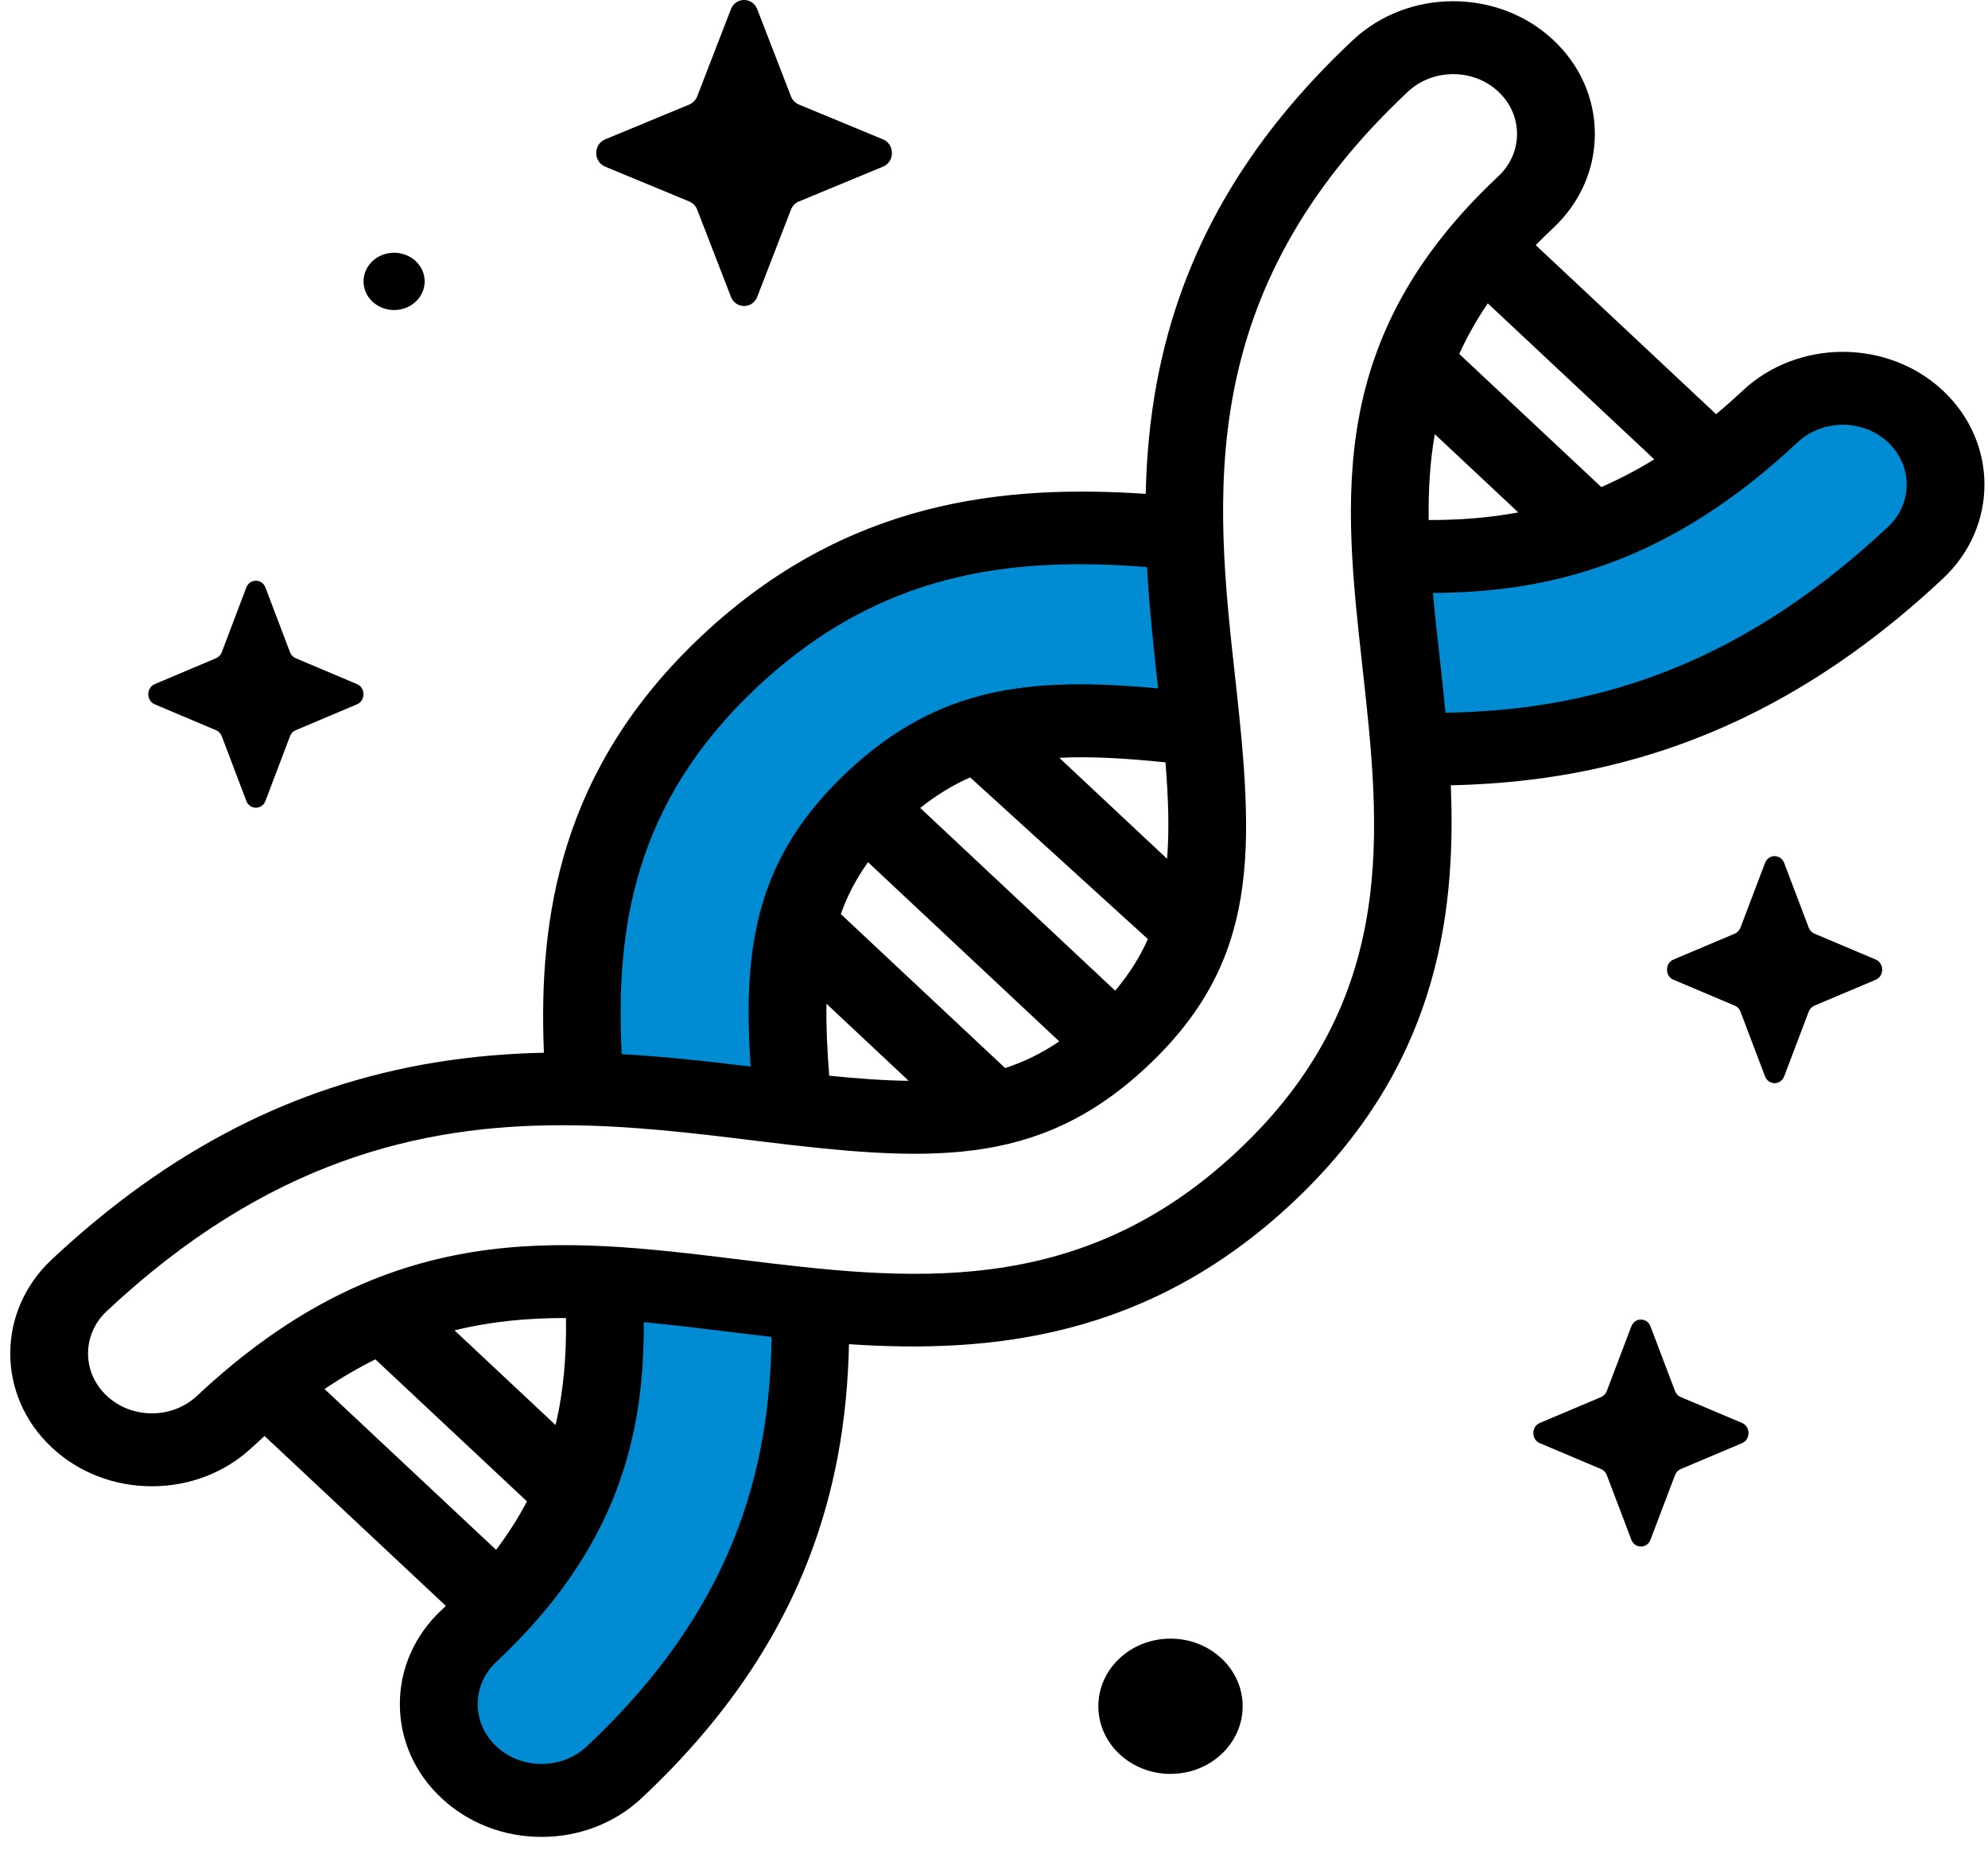 <svg width="89" height="83" viewBox="0 0 89 83" fill="none" xmlns="http://www.w3.org/2000/svg">
<path d="M36.424 58.559L26.99 57.454V63.531L24.927 68.503L21.389 72.094L19.325 76.237L21.389 80.104L25.811 80.657L32.591 73.199L35.539 66.017L36.424 58.559Z" fill="#008BD2"/>
<path d="M26.99 38.394L25.811 48.339L35.539 49.167L34.95 43.919L36.424 39.223L40.551 34.527L47.037 31.489L53.522 32.87V31.489L52.638 23.754H44.678L38.782 25.688L32.002 30.384L26.99 38.394Z" fill="#008BD2"/>
<path d="M62.661 32.87V25.688L71.8 23.754L77.401 20.163L82.708 17.125L86.835 19.059L86.245 24.307L78.875 29.279L69.736 32.87H62.661Z" fill="#008BD2"/>
<path d="M86.986 17.487C84.513 15.169 80.488 15.169 78.015 17.487C77.616 17.86 77.221 18.209 76.829 18.539L68.753 10.972C69.004 10.714 69.265 10.457 69.541 10.199C70.739 9.076 71.399 7.583 71.399 5.996C71.399 4.408 70.739 2.915 69.541 1.793C67.068 -0.525 63.043 -0.525 60.57 1.793C55.759 6.3 52.891 11.293 51.801 17.056C51.475 18.777 51.329 20.463 51.292 22.105C44.962 21.68 37.914 22.369 31.442 28.433C25.074 34.4 24.098 41.06 24.351 47.119C22.765 47.153 21.135 47.284 19.465 47.558C13.153 48.593 7.543 51.478 2.314 56.377C-0.159 58.695 -0.159 62.465 2.314 64.783C3.513 65.906 5.106 66.524 6.8 66.524C8.495 66.524 10.088 65.906 11.286 64.783C11.473 64.608 11.659 64.439 11.844 64.274L19.96 71.878C19.893 71.942 19.828 72.007 19.759 72.071C18.561 73.194 17.901 74.686 17.901 76.274C17.901 77.862 18.561 79.355 19.759 80.477C20.958 81.6 22.551 82.218 24.245 82.218C25.94 82.218 27.533 81.6 28.731 80.477C33.541 75.97 36.41 70.977 37.5 65.214C37.825 63.493 37.972 61.807 38.008 60.165C44.339 60.59 51.387 59.901 57.859 53.837C64.227 47.87 65.203 41.208 64.95 35.149C66.535 35.115 68.165 34.986 69.835 34.712C76.147 33.677 81.758 30.792 86.986 25.893C89.459 23.575 89.459 19.804 86.986 17.487ZM74.058 20.559C73.261 21.05 72.472 21.46 71.688 21.8L65.329 15.843C65.674 15.085 66.095 14.331 66.606 13.577L74.058 20.559ZM64.233 19.433L67.971 22.935C66.647 23.182 65.317 23.279 63.96 23.276C63.943 21.96 64.015 20.684 64.233 19.433ZM37.123 48.148C37.03 46.982 36.981 45.916 37 44.927L40.679 48.375C39.595 48.365 38.42 48.28 37.123 48.148ZM44.999 47.806L37.657 40.927C37.652 40.922 37.647 40.918 37.642 40.913C37.929 40.101 38.327 39.334 38.86 38.591L47.421 46.612C46.641 47.142 45.842 47.53 44.999 47.806ZM51.389 42.033C51.031 42.836 50.553 43.598 49.925 44.342L41.197 36.163C41.925 35.583 42.663 35.135 43.433 34.796L51.389 42.033ZM52.249 38.44L47.425 33.92C48.83 33.846 50.389 33.94 52.177 34.122C52.306 35.73 52.353 37.152 52.249 38.44ZM33.906 30.742C38.564 26.377 43.45 25.254 48.346 25.254C49.348 25.254 50.351 25.302 51.352 25.379C51.454 27.247 51.652 29.042 51.84 30.742C51.843 30.765 51.845 30.788 51.848 30.811C46.161 30.294 42.046 30.693 37.95 34.531C33.856 38.367 33.242 42.325 33.605 47.739C31.774 47.516 29.846 47.297 27.833 47.185C27.552 41.557 28.374 35.925 33.906 30.742ZM14.529 62.172C15.296 61.656 16.053 61.216 16.806 60.844L23.541 67.153C23.558 67.169 23.576 67.183 23.593 67.198C23.211 67.923 22.755 68.647 22.21 69.37L14.529 62.172ZM25.339 58.994C25.361 60.643 25.241 62.23 24.872 63.784L20.348 59.546C21.997 59.14 23.647 58.99 25.339 58.994ZM26.267 78.169C25.727 78.675 25.009 78.954 24.245 78.954C23.482 78.954 22.763 78.675 22.223 78.169C21.683 77.663 21.386 76.99 21.386 76.274C21.386 75.559 21.683 74.886 22.223 74.38C27.611 69.331 28.85 64.321 28.821 59.179C30.062 59.294 31.337 59.45 32.658 59.612C33.274 59.688 33.903 59.765 34.542 59.838C34.469 65.753 32.858 71.993 26.267 78.169ZM55.395 51.528C48.24 58.232 40.549 57.288 33.111 56.375C25.027 55.383 17.392 54.446 8.822 62.475C8.282 62.981 7.564 63.26 6.8 63.26C6.036 63.26 5.318 62.981 4.778 62.475C3.663 61.43 3.663 59.73 4.778 58.686C11.954 51.962 18.793 50.364 25.163 50.364C28.169 50.364 31.072 50.72 33.854 51.062C41.502 52.001 46.438 52.343 51.351 47.739C56.419 42.991 56.156 38.059 55.306 30.404C54.407 22.311 53.389 13.138 63.033 4.101C64.149 3.057 65.963 3.057 67.078 4.101C67.618 4.607 67.915 5.28 67.915 5.996C67.915 6.712 67.618 7.384 67.078 7.89C59.359 15.123 60.153 22.276 60.994 29.85C61.806 37.168 62.646 44.734 55.395 51.528ZM84.522 23.584C77.563 30.106 70.919 31.805 64.713 31.901C64.634 31.087 64.546 30.289 64.46 29.512C64.346 28.493 64.237 27.503 64.149 26.538C69.449 26.52 74.756 25.157 80.478 19.795C81.593 18.751 83.407 18.751 84.522 19.795C85.637 20.84 85.637 22.54 84.522 23.584Z" fill="black"/>
<path d="M52.401 79.398C54.186 79.398 55.632 78.043 55.632 76.371C55.632 74.699 54.186 73.344 52.401 73.344C50.617 73.344 49.171 74.699 49.171 76.371C49.171 78.043 50.617 79.398 52.401 79.398Z" fill="black"/>
<path d="M17.643 13.877C18.399 13.877 19.012 13.303 19.012 12.595C19.012 11.886 18.399 11.312 17.643 11.312C16.888 11.312 16.275 11.886 16.275 12.595C16.275 13.303 16.888 13.877 17.643 13.877Z" fill="black"/>
<path d="M11.885 26.299L12.982 29.191C13.029 29.314 13.122 29.413 13.24 29.462L15.982 30.62C16.369 30.783 16.369 31.361 15.982 31.525L13.24 32.683C13.122 32.732 13.029 32.83 12.982 32.954L11.885 35.846C11.73 36.255 11.181 36.255 11.026 35.846L9.929 32.954C9.882 32.83 9.789 32.732 9.671 32.683L6.929 31.525C6.542 31.361 6.542 30.783 6.929 30.62L9.671 29.462C9.789 29.412 9.882 29.314 9.929 29.191L11.026 26.299C11.181 25.89 11.73 25.89 11.885 26.299Z" fill="black"/>
<path d="M79.876 38.627L80.973 41.519C81.02 41.642 81.113 41.741 81.231 41.79L83.973 42.948C84.36 43.111 84.36 43.69 83.973 43.853L81.231 45.011C81.113 45.06 81.02 45.158 80.973 45.282L79.876 48.174C79.721 48.583 79.172 48.583 79.017 48.174L77.919 45.282C77.872 45.158 77.779 45.06 77.662 45.011L74.92 43.853C74.533 43.69 74.533 43.111 74.92 42.948L77.662 41.79C77.779 41.741 77.872 41.642 77.919 41.519L79.017 38.627C79.172 38.218 79.721 38.218 79.876 38.627Z" fill="black"/>
<path d="M73.891 59.369L74.988 62.261C75.035 62.385 75.128 62.483 75.246 62.532L77.988 63.69C78.375 63.853 78.375 64.432 77.988 64.595L75.246 65.753C75.128 65.802 75.035 65.9 74.988 66.024L73.891 68.916C73.736 69.325 73.187 69.325 73.032 68.916L71.934 66.024C71.887 65.9 71.794 65.802 71.677 65.753L68.935 64.595C68.547 64.432 68.547 63.853 68.935 63.69L71.677 62.532C71.794 62.483 71.887 62.385 71.934 62.261L73.032 59.369C73.187 58.96 73.735 58.96 73.891 59.369Z" fill="black"/>
<path d="M33.901 0.413L35.41 4.312C35.474 4.478 35.602 4.611 35.763 4.678L39.531 6.238C40.063 6.459 40.063 7.238 39.531 7.459L35.763 9.019C35.602 9.086 35.474 9.218 35.41 9.385L33.901 13.284C33.688 13.834 32.935 13.834 32.722 13.284L31.213 9.385C31.149 9.218 31.021 9.086 30.86 9.019L27.092 7.459C26.559 7.238 26.559 6.459 27.092 6.238L30.86 4.678C31.021 4.611 31.149 4.478 31.213 4.312L32.722 0.413C32.935 -0.138 33.688 -0.138 33.901 0.413V0.413Z" fill="black"/>
</svg>
